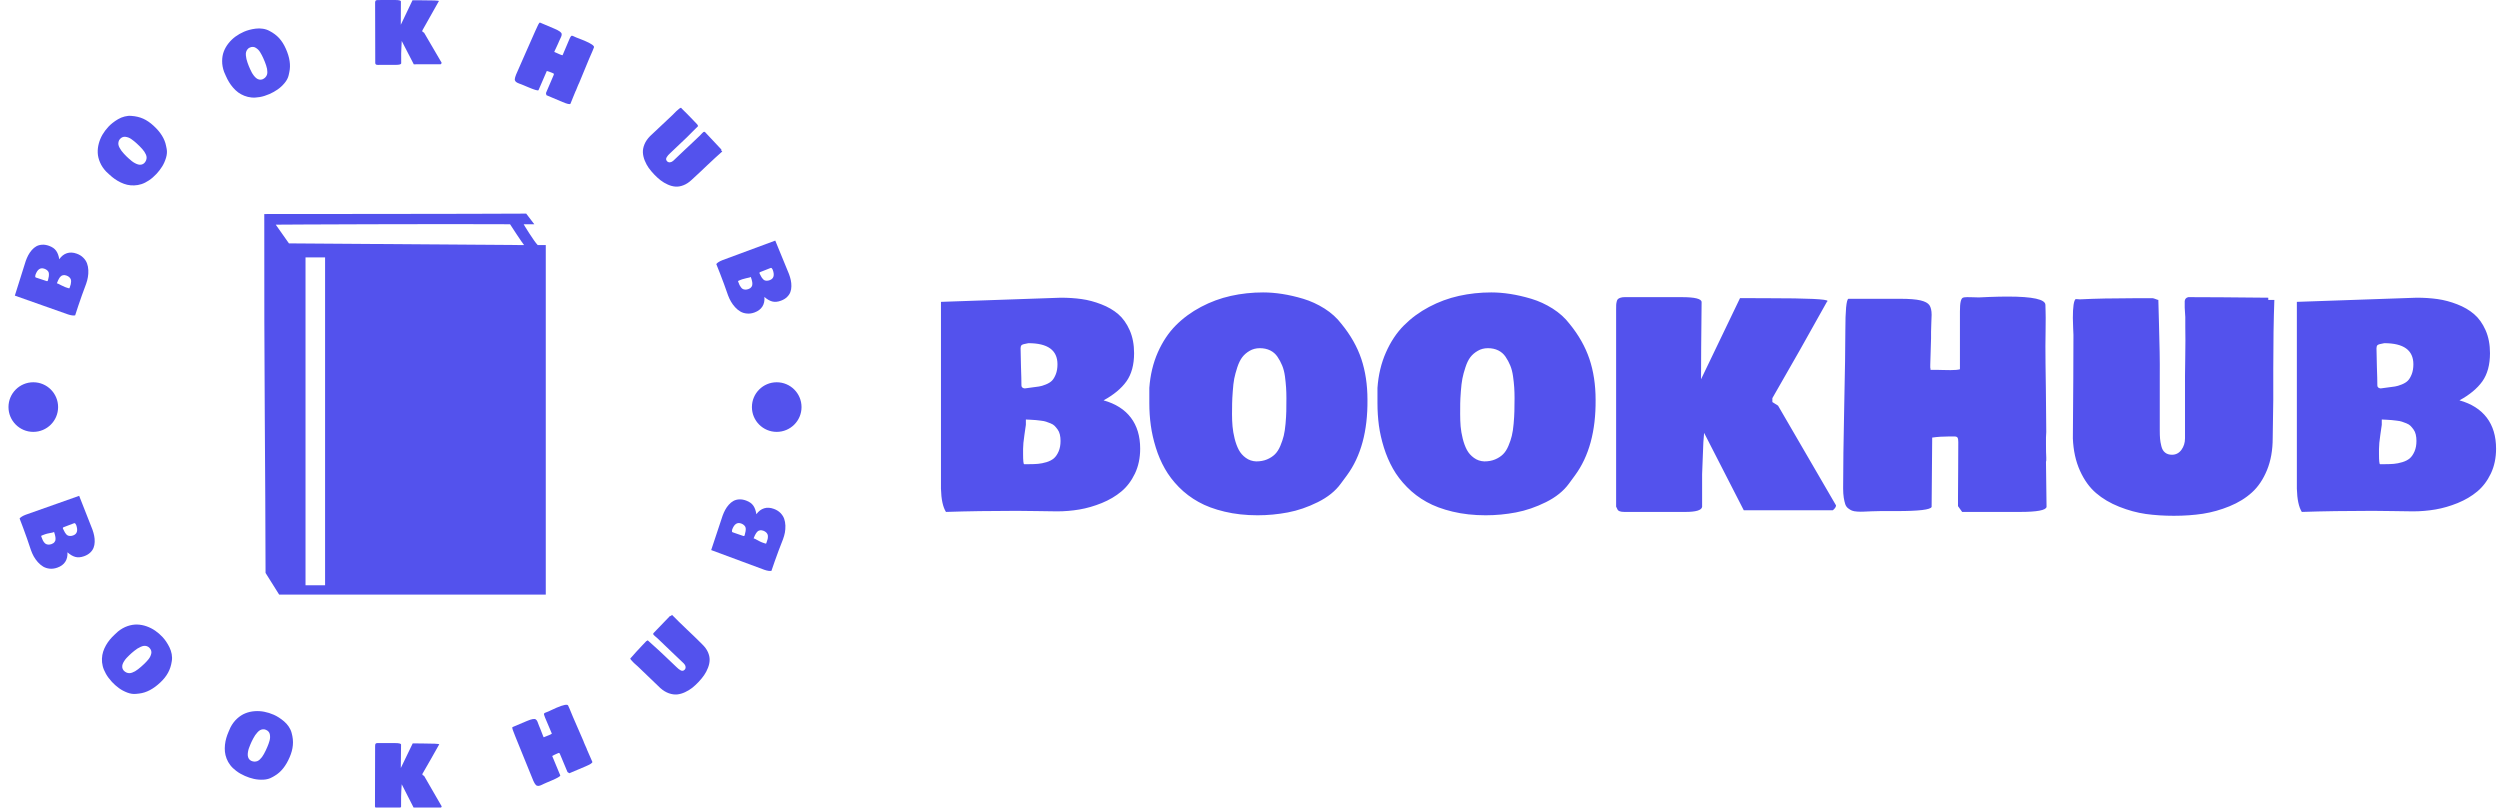 <svg xmlns="http://www.w3.org/2000/svg" version="1.1" xmlns:xlink="http://www.w3.org/1999/xlink" xmlns:svgjs="http://svgjs.dev/svgjs" width="1000" height="323" viewBox="0 0 1000 323"><g transform="matrix(1,0,0,1,-0.606,0.144)"><svg viewBox="0 0 396 128" data-background-color="#ffffff" preserveAspectRatio="xMidYMid meet" height="323" width="1000" xmlns="http://www.w3.org/2000/svg" xmlns:xlink="http://www.w3.org/1999/xlink"><g id="tight-bounds" transform="matrix(1,0,0,1,0.24,-0.057)"><svg viewBox="0 0 395.52 128.114" height="128.114" width="395.52"><g><svg viewBox="0 0 634.61 205.558" height="128.114" width="395.52"><g transform="matrix(1,0,0,1,239.09,74.371)"><svg viewBox="0 0 395.52 56.815" height="56.815" width="395.52"><g id="textblocktransform"><svg viewBox="0 0 395.52 56.815" height="56.815" width="395.52" id="textblock"><g><svg viewBox="0 0 395.52 56.815" height="56.815" width="395.52"><g transform="matrix(1,0,0,1,0,0)"><svg width="395.52" viewBox="2.25 -37.84 273.61 39.3" height="56.815" data-palette-color="#5352ed"><path d="M2.25-3.32L2.25-3.32 2.25-36.18 23.34-36.91Q25.29-36.91 27-36.67 28.71-36.43 30.46-35.75 32.2-35.08 33.44-34.02 34.67-32.96 35.45-31.2 36.23-29.44 36.23-27.15L36.23-27.15Q36.23-24.1 34.89-22.2 33.54-20.31 30.86-18.85L30.86-18.85Q34.01-17.97 35.66-15.81 37.3-13.65 37.3-10.35L37.3-10.35Q37.3-7.91 36.38-5.97 35.45-4.03 33.98-2.81 32.52-1.59 30.54-0.78 28.56 0.02 26.62 0.35 24.68 0.68 22.66 0.68L22.66 0.68Q21.48 0.68 19.13 0.63 16.77 0.59 15.58 0.59L15.58 0.59Q8.79 0.59 3.13 0.78L3.13 0.78Q2.32-0.51 2.25-3.32ZM16.26-28.03L16.26-28.03Q16.26-26.93 16.33-24.76 16.41-22.58 16.41-21.48L16.41-21.48Q16.41-21.02 16.99-20.95L16.99-20.95Q17.33-21 18.18-21.11 19.02-21.22 19.51-21.29 20-21.36 20.69-21.64 21.39-21.92 21.78-22.31 22.17-22.71 22.46-23.45 22.75-24.19 22.75-25.2L22.75-25.2Q22.75-28.91 17.63-28.91L17.63-28.91Q16.6-28.74 16.43-28.56L16.43-28.56Q16.26-28.37 16.26-28.03ZM16.7-10.3L16.7-9.42Q16.7-7.62 16.89-7.62L16.89-7.62 17.68-7.62Q18.63-7.62 19.32-7.68 20.02-7.74 20.83-7.98 21.63-8.23 22.12-8.65 22.61-9.08 22.95-9.86 23.29-10.64 23.29-11.72L23.29-11.72Q23.29-12.33 23.17-12.84 23.05-13.35 22.78-13.72 22.51-14.09 22.25-14.36 22-14.62 21.52-14.81 21.04-14.99 20.74-15.1 20.43-15.21 19.82-15.28 19.21-15.36 18.95-15.38 18.68-15.41 18.02-15.44 17.36-15.48 17.19-15.48L17.19-15.48 17.19-14.55Q17.16-14.28 16.93-12.74 16.7-11.21 16.7-10.3L16.7-10.3ZM38.91-18.36L38.91-18.36 38.91-21.04Q39.16-24.46 40.4-27.28 41.65-30.1 43.56-32.03 45.48-33.96 48-35.29 50.51-36.62 53.26-37.23 56-37.84 58.93-37.84L58.93-37.84Q60.54-37.84 62.29-37.57 64.04-37.3 65.99-36.72 67.94-36.13 69.74-35 71.53-33.86 72.7-32.32L72.7-32.32Q75.12-29.37 76.21-26.14 77.29-22.9 77.29-18.95L77.29-18.95Q77.37-10.69 73.68-5.66L73.68-5.66 72.6-4.2Q71.19-2.25 68.55-0.94 65.92 0.37 63.28 0.87 60.64 1.37 57.96 1.37L57.96 1.37Q54.81 1.37 52.15 0.73 49.48 0.1 47.56-0.98 45.63-2.05 44.11-3.59 42.6-5.13 41.64-6.84 40.67-8.54 40.05-10.55 39.43-12.55 39.17-14.45 38.91-16.36 38.91-18.36ZM58.35-28.03L58.35-28.03Q57.35-28.03 56.55-27.56 55.76-27.1 55.26-26.44 54.76-25.78 54.39-24.67 54.03-23.56 53.85-22.67 53.68-21.78 53.59-20.42 53.49-19.07 53.48-18.32 53.46-17.58 53.46-16.41L53.46-16.41Q53.46-15.28 53.55-14.27 53.64-13.26 53.92-12.12 54.2-10.99 54.65-10.14 55.1-9.3 55.89-8.73 56.69-8.15 57.71-8.11L57.71-8.11Q58.79-8.11 59.62-8.46 60.45-8.81 61.01-9.36 61.57-9.91 61.96-10.84 62.35-11.77 62.56-12.62 62.77-13.48 62.88-14.75 62.99-16.02 63.01-16.93 63.03-17.85 63.03-19.24L63.03-19.24Q63.03-20.26 62.97-21.14 62.91-22.02 62.77-23.1 62.62-24.17 62.28-24.99 61.94-25.81 61.45-26.53 60.96-27.25 60.17-27.64 59.37-28.03 58.35-28.03ZM79.05-18.36L79.05-18.36 79.05-21.04Q79.29-24.46 80.54-27.28 81.78-30.1 83.7-32.03 85.62-33.96 88.13-35.29 90.64-36.62 93.39-37.23 96.14-37.84 99.07-37.84L99.07-37.84Q100.68-37.84 102.42-37.57 104.17-37.3 106.12-36.72 108.08-36.13 109.87-35 111.66-33.86 112.84-32.32L112.84-32.32Q115.25-29.37 116.34-26.14 117.43-22.9 117.43-18.95L117.43-18.95Q117.5-10.69 113.81-5.66L113.81-5.66 112.74-4.2Q111.32-2.25 108.69-0.94 106.05 0.37 103.41 0.87 100.78 1.37 98.09 1.37L98.09 1.37Q94.94 1.37 92.28 0.73 89.62 0.1 87.69-0.98 85.76-2.05 84.25-3.59 82.73-5.13 81.77-6.84 80.81-8.54 80.18-10.55 79.56-12.55 79.3-14.45 79.05-16.36 79.05-18.36ZM98.48-28.03L98.48-28.03Q97.48-28.03 96.69-27.56 95.89-27.1 95.39-26.44 94.89-25.78 94.53-24.67 94.16-23.56 93.99-22.67 93.82-21.78 93.72-20.42 93.62-19.07 93.61-18.32 93.6-17.58 93.6-16.41L93.6-16.41Q93.6-15.28 93.68-14.27 93.77-13.26 94.05-12.12 94.33-10.99 94.78-10.14 95.23-9.3 96.03-8.73 96.82-8.15 97.85-8.11L97.85-8.11Q98.92-8.11 99.75-8.46 100.58-8.81 101.14-9.36 101.7-9.91 102.09-10.84 102.49-11.77 102.69-12.62 102.9-13.48 103.01-14.75 103.12-16.02 103.14-16.93 103.17-17.85 103.17-19.24L103.17-19.24Q103.17-20.26 103.11-21.14 103.05-22.02 102.9-23.1 102.75-24.17 102.41-24.99 102.07-25.81 101.58-26.53 101.09-27.25 100.3-27.64 99.51-28.03 98.48-28.03ZM133.24 0.78L122.5 0.78Q121.97 0.78 121.68 0.67 121.4 0.56 121.32 0.42 121.23 0.27 121.04-0.15L121.04-0.15 121.04-34.86Q121.04-35.4 121.05-35.64 121.06-35.89 121.14-36.22 121.21-36.55 121.37-36.68 121.53-36.82 121.82-36.91 122.11-37.01 122.55-37.01L122.55-37.01 132.56-37.01Q136.08-37.01 136.08-36.13L136.08-36.13 136.08-36.08Q135.98-27 135.98-22.56L135.98-22.56 142.84-36.84 147.89-36.82Q158.24-36.82 158.24-36.33L158.24-36.33Q158.24-36.23 158.15-36.23L158.15-36.23Q153.41-27.69 148.53-19.24L148.53-19.24 148.53-18.55 149.53-17.92 159.73-0.37Q159.73 0.02 159.17 0.49L159.17 0.49 143.5 0.49 136.52-13.13Q136.37-11.79 136.3-9.23 136.22-6.67 136.17-5.86L136.17-5.86 136.17-0.1Q136 0.78 133.24 0.78L133.24 0.78ZM170.45 0.63L167.57 0.63Q166.88 0.63 165.98 0.67 165.08 0.71 164.59 0.73 164.1 0.76 163.48 0.72 162.86 0.68 162.54 0.55 162.22 0.42 161.87 0.15 161.51-0.12 161.35-0.59 161.2-1.05 161.09-1.73 160.98-2.42 160.98-3.37L160.98-3.37Q160.98-8.64 161.17-17.76 161.37-26.88 161.37-31.15L161.37-31.15Q161.37-36.43 161.9-36.72L161.9-36.72 170.99-36.72Q173.4-36.72 174.59-36.44 175.77-36.16 176.16-35.6 176.55-35.03 176.55-33.89L176.55-33.89Q176.55-33.54 176.5-32.56 176.45-31.57 176.45-30.91L176.45-30.91 176.45-29.79Q176.45-29 176.38-27.44 176.31-25.88 176.31-25.1L176.31-25.1 176.31-24.61Q176.36-24.46 176.36-24.22L176.36-24.22 177.33-24.22Q177.75-24.22 178.6-24.19 179.46-24.17 179.87-24.17L179.87-24.17Q181-24.17 181.53-24.32L181.53-24.32 181.53-34.47Q181.53-35.69 181.66-36.22 181.78-36.74 182-36.88 182.22-37.01 182.8-37.01L182.8-37.01Q183.12-37.01 183.83-36.99 184.54-36.96 184.85-36.96L184.85-36.96 186.66-37.04Q188.49-37.11 189.93-37.11L189.93-37.11Q196.57-37.11 196.57-35.64L196.57-35.64Q196.57-35.25 196.6-34.52 196.62-33.79 196.62-33.4L196.62-33.4Q196.62-32.54 196.6-30.91 196.57-29.27 196.57-28.42L196.57-28.42Q196.57-25.88 196.65-20.85 196.72-15.82 196.72-13.28L196.72-13.28Q196.72-13.06 196.69-12.73 196.67-12.4 196.67-12.3L196.67-12.3 196.67-11.13Q196.67-9.57 196.72-8.79L196.72-8.79 196.72-8.25Q196.67-8.15 196.67-7.96L196.67-7.96Q196.67-6.67 196.72-4.03 196.77-1.39 196.77-0.1L196.77-0.1Q196.6 0.78 192.08 0.78L192.08 0.78 181.92 0.78 181.19-0.24 181.19-1.86Q181.19-3.49 181.22-6.69 181.24-9.89 181.24-11.52L181.24-11.52Q181.24-12.08 181.11-12.29 180.97-12.5 180.56-12.5L180.56-12.5 179.68-12.5Q178.02-12.5 176.65-12.3L176.65-12.3Q176.65-10.28 176.6-6.21 176.55-2.15 176.55-0.1L176.55-0.1Q176.26 0.63 170.45 0.63L170.45 0.63ZM201.4-12.16L201.4-12.16Q201.5-24.17 201.5-30.08L201.5-30.08 201.5-30.37Q201.5-30.54 201.45-31.58 201.4-32.62 201.4-33.35L201.4-33.35Q201.4-36.28 201.89-36.67L201.89-36.67Q202.01-36.67 202.26-36.65 202.5-36.62 202.62-36.62L202.62-36.62Q206.73-36.82 212.15-36.82L212.15-36.82 215.47-36.82Q215.66-36.79 215.99-36.66 216.32-36.52 216.44-36.52L216.44-36.52Q216.47-35.33 216.55-32.4 216.64-29.47 216.67-27.32 216.71-25.17 216.69-23.1L216.69-23.1 216.69-13.57Q216.69-12.67 216.74-12.11 216.78-11.55 216.97-10.79 217.15-10.03 217.63-9.66 218.1-9.28 218.84-9.28L218.84-9.28Q219.86-9.28 220.5-10.14 221.13-11.01 221.13-12.16L221.13-12.16 221.13-21.09Q221.11-22.73 221.17-26.25 221.23-29.76 221.18-31.74L221.18-31.74 221.18-33.5Q221.18-33.76 221.13-34.31 221.08-34.86 221.08-35.16L221.08-35.16 221.08-36.33Q221.15-36.89 221.72-37.01L221.72-37.01Q226.4-37.01 235.78-36.91L235.78-36.91 235.78-36.52 236.85-36.52Q236.66-31.32 236.66-24.41L236.66-24.41 236.66-18.95Q236.66-17.85 236.61-15.58 236.56-13.31 236.56-12.21L236.56-12.21Q236.56-9.03 235.56-6.59 234.56-4.15 232.92-2.66 231.29-1.17 228.97-0.22 226.65 0.73 224.28 1.1 221.91 1.46 219.18 1.46L219.18 1.46Q216.54 1.46 214.23 1.14 211.93 0.81 209.56-0.13 207.19-1.07 205.48-2.54 203.77-4 202.65-6.47 201.53-8.94 201.4-12.16ZM240.81-3.32L240.81-3.32 240.81-36.18 261.9-36.91Q263.85-36.91 265.56-36.67 267.27-36.43 269.02-35.75 270.76-35.08 271.99-34.02 273.23-32.96 274.01-31.2 274.79-29.44 274.79-27.15L274.79-27.15Q274.79-24.1 273.45-22.2 272.1-20.31 269.42-18.85L269.42-18.85Q272.57-17.97 274.22-15.81 275.86-13.65 275.86-10.35L275.86-10.35Q275.86-7.91 274.94-5.97 274.01-4.03 272.54-2.81 271.08-1.59 269.1-0.78 267.12 0.02 265.18 0.35 263.24 0.68 261.22 0.68L261.22 0.68Q260.04 0.68 257.69 0.63 255.33 0.59 254.14 0.59L254.14 0.59Q247.35 0.59 241.68 0.78L241.68 0.78Q240.88-0.51 240.81-3.32ZM254.82-28.03L254.82-28.03Q254.82-26.93 254.89-24.76 254.97-22.58 254.97-21.48L254.97-21.48Q254.97-21.02 255.55-20.95L255.55-20.95Q255.89-21 256.74-21.11 257.58-21.22 258.07-21.29 258.55-21.36 259.25-21.64 259.95-21.92 260.34-22.31 260.73-22.71 261.02-23.45 261.31-24.19 261.31-25.2L261.31-25.2Q261.31-28.91 256.19-28.91L256.19-28.91Q255.16-28.74 254.99-28.56L254.99-28.56Q254.82-28.37 254.82-28.03ZM255.26-10.3L255.26-9.42Q255.26-7.62 255.45-7.62L255.45-7.62 256.24-7.62Q257.19-7.62 257.88-7.68 258.58-7.74 259.38-7.98 260.19-8.23 260.68-8.65 261.17-9.08 261.51-9.86 261.85-10.64 261.85-11.72L261.85-11.72Q261.85-12.33 261.73-12.84 261.61-13.35 261.34-13.72 261.07-14.09 260.81-14.36 260.56-14.62 260.08-14.81 259.6-14.99 259.3-15.1 258.99-15.21 258.38-15.28 257.77-15.36 257.5-15.38 257.24-15.41 256.58-15.44 255.92-15.48 255.75-15.48L255.75-15.48 255.75-14.55Q255.72-14.28 255.49-12.74 255.26-11.21 255.26-10.3L255.26-10.3Z" opacity="1" transform="matrix(1,0,0,1,0,0)" fill="#5352ed" class="wordmark-text-0" data-fill-palette-color="primary" id="text-0"></path></svg></g></svg></g></svg></g></svg></g><g><svg viewBox="0 0 205.558 205.558" height="205.558" width="205.558"><g><svg viewBox="0 0 205.558 205.558" height="205.558" width="205.558"><g transform="matrix(1,0,0,1,66.977,54.329)"><svg viewBox="0 0 71.605 96.901" height="96.901" width="71.605"><g><svg version="1.1" xmlns="http://www.w3.org/2000/svg" xmlns:xlink="http://www.w3.org/1999/xlink" x="0" y="0" viewBox="0 0.001 73.894 99.999" enable-background="new 0 0 73.894 100" xml:space="preserve" width="71.605" height="96.901" class="icon-s-0" data-fill-palette-color="accent" id="s-0"><path fill="#5352ed" d="M68.759 0.001C57.947 0.087 0.009 0.112 0.009 0.112-0.062 40.059 0.32 69.361 0.345 94.308L3.916 100h69.978V8.259h-2.12c-1.046-1.082-3.714-5.468-3.684-5.468 0.254-0.001 0.304 0.035 2.79 0C70.88 2.791 69.134 0.483 68.759 0.001L68.759 0.001zM28.022 2.792c13.441-0.036 28.818-0.054 36.496 0 0 0.053 3.412 5.219 3.683 5.469L6.482 7.813l-3.46-4.911C3.022 2.903 14.582 2.821 28.022 2.792L28.022 2.792zM10.835 11.497h5.134v86.049h-5.134V11.497z" data-fill-palette-color="accent"></path></svg></g></svg></g><g><path d="M17.073 79.966v0l-13.528-4.781 2.767-8.789c0.189-0.534 0.401-1.025 0.637-1.471 0.236-0.447 0.529-0.877 0.88-1.291 0.351-0.413 0.734-0.737 1.15-0.972 0.409-0.237 0.893-0.377 1.452-0.42 0.553-0.045 1.147 0.045 1.782 0.27v0c0.836 0.295 1.449 0.721 1.84 1.275 0.387 0.547 0.65 1.262 0.79 2.146v0c0.545-0.783 1.196-1.295 1.953-1.537 0.751-0.244 1.578-0.206 2.483 0.115v0c0.672 0.238 1.227 0.579 1.664 1.023 0.445 0.44 0.763 0.92 0.955 1.44 0.197 0.522 0.309 1.095 0.336 1.72 0.029 0.618-0.007 1.21-0.108 1.775-0.092 0.561-0.237 1.121-0.435 1.681v0c-0.113 0.321-0.291 0.802-0.532 1.445-0.241 0.643-0.42 1.128-0.535 1.454v0c-0.657 1.86-1.236 3.578-1.737 5.155v0c-0.43 0.096-1.034 0.016-1.814-0.238zM8.94 70.602v0c0.302 0.107 0.754 0.256 1.358 0.448 0.604 0.192 1.056 0.342 1.358 0.448v0c0.126 0.044 0.227-0.012 0.304-0.168v0c0.021-0.099 0.06-0.269 0.116-0.511 0.049-0.237 0.088-0.428 0.118-0.573 0.022-0.141 0.028-0.319 0.019-0.534-0.007-0.221-0.044-0.405-0.113-0.549-0.069-0.145-0.193-0.294-0.372-0.45-0.174-0.146-0.4-0.269-0.676-0.366v0c-1.018-0.36-1.775 0.161-2.27 1.563v0c-0.056 0.298-0.068 0.482-0.035 0.549v0c0.035 0.062 0.099 0.109 0.193 0.143zM16.3 73.001l0.367 0.13c0.49 0.173 0.745 0.232 0.766 0.175v0l0.113-0.32c0.091-0.258 0.165-0.486 0.221-0.686 0.048-0.195 0.076-0.415 0.085-0.659 0.015-0.242-0.013-0.453-0.084-0.634-0.073-0.174-0.199-0.346-0.38-0.516-0.18-0.17-0.418-0.307-0.713-0.411v0c-0.163-0.058-0.323-0.096-0.479-0.116-0.152-0.011-0.29 0-0.415 0.033-0.127 0.04-0.241 0.081-0.34 0.124-0.096 0.051-0.191 0.13-0.286 0.238-0.097 0.114-0.176 0.207-0.236 0.278-0.063 0.077-0.132 0.194-0.208 0.35-0.079 0.163-0.138 0.28-0.177 0.351-0.033 0.073-0.084 0.197-0.153 0.37-0.077 0.178-0.124 0.292-0.142 0.342v0l0.387 0.137c0.067 0.031 0.303 0.153 0.708 0.367 0.399 0.212 0.721 0.361 0.966 0.447z" fill="#5352ed" data-fill-palette-color="accent"></path><path d="M27.62 44.428v0l-0.857-0.796c-0.682-0.725-1.199-1.5-1.55-2.327-0.356-0.822-0.551-1.63-0.585-2.426-0.034-0.786 0.057-1.58 0.272-2.38 0.216-0.8 0.53-1.555 0.942-2.264 0.417-0.704 0.916-1.369 1.497-1.993v0c0.317-0.342 0.678-0.671 1.081-0.988 0.398-0.321 0.856-0.633 1.374-0.936 0.508-0.302 1.06-0.53 1.658-0.684 0.603-0.159 1.183-0.211 1.742-0.156v0c1.106 0.072 2.113 0.311 3.019 0.716 0.902 0.41 1.775 1.007 2.62 1.792v0c1.772 1.618 2.83 3.319 3.174 5.103v0l0.156 0.773c0.134 0.688 0.079 1.443-0.163 2.263-0.243 0.82-0.574 1.564-0.993 2.23-0.414 0.661-0.887 1.278-1.417 1.849v0c-0.621 0.669-1.266 1.226-1.934 1.671-0.663 0.44-1.3 0.758-1.91 0.955-0.611 0.197-1.229 0.305-1.856 0.323-0.627 0.018-1.218-0.035-1.774-0.161-0.557-0.135-1.109-0.334-1.656-0.596-0.552-0.267-1.056-0.562-1.512-0.885-0.455-0.323-0.898-0.684-1.327-1.083zM30.298 35.344v0c-0.2 0.215-0.325 0.453-0.377 0.714-0.061 0.262-0.071 0.512-0.029 0.751 0.037 0.234 0.139 0.502 0.306 0.803 0.162 0.296 0.322 0.549 0.481 0.76 0.154 0.216 0.366 0.468 0.636 0.755 0.275 0.292 0.488 0.513 0.64 0.662 0.161 0.15 0.366 0.34 0.616 0.572v0c0.239 0.222 0.476 0.423 0.708 0.603 0.229 0.185 0.494 0.359 0.798 0.522 0.294 0.164 0.576 0.281 0.848 0.351 0.267 0.075 0.541 0.084 0.821 0.026 0.281-0.058 0.526-0.189 0.736-0.395v0c0.213-0.23 0.365-0.466 0.454-0.71 0.09-0.253 0.13-0.493 0.122-0.719-0.004-0.231-0.065-0.479-0.183-0.743-0.123-0.269-0.255-0.509-0.394-0.721-0.14-0.212-0.335-0.457-0.587-0.736-0.246-0.274-0.464-0.504-0.655-0.69-0.191-0.186-0.435-0.418-0.733-0.694v0c-0.22-0.204-0.429-0.385-0.628-0.543-0.199-0.158-0.427-0.328-0.684-0.513-0.257-0.184-0.507-0.321-0.751-0.41-0.244-0.09-0.491-0.152-0.743-0.185-0.252-0.043-0.498-0.017-0.74 0.077-0.237 0.089-0.458 0.243-0.662 0.463z" fill="#5352ed" data-fill-palette-color="accent"></path><path d="M57.235 19.356v0l-0.47-1.071c-0.337-0.936-0.503-1.854-0.496-2.752 0.001-0.895 0.144-1.715 0.43-2.458 0.282-0.735 0.681-1.426 1.198-2.075 0.516-0.648 1.105-1.215 1.765-1.701 0.663-0.48 1.385-0.891 2.167-1.233v0c0.427-0.187 0.889-0.346 1.385-0.476 0.493-0.136 1.037-0.24 1.632-0.311 0.586-0.075 1.184-0.064 1.794 0.033 0.616 0.094 1.169 0.277 1.66 0.55v0c0.986 0.507 1.814 1.126 2.484 1.859 0.664 0.735 1.227 1.631 1.69 2.687v0c0.981 2.19 1.274 4.172 0.88 5.946v0l-0.165 0.77c-0.151 0.685-0.502 1.355-1.051 2.011-0.55 0.656-1.149 1.206-1.799 1.65-0.643 0.442-1.322 0.819-2.036 1.132v0c-0.836 0.366-1.649 0.621-2.439 0.763-0.783 0.139-1.494 0.178-2.132 0.115-0.639-0.062-1.249-0.21-1.831-0.442-0.582-0.233-1.103-0.517-1.564-0.854-0.457-0.346-0.884-0.748-1.282-1.207-0.4-0.465-0.745-0.936-1.034-1.414-0.289-0.477-0.551-0.985-0.786-1.522zM63.308 12.09v0c-0.269 0.118-0.479 0.286-0.63 0.505-0.16 0.216-0.269 0.442-0.326 0.678-0.059 0.23-0.072 0.516-0.039 0.857 0.031 0.336 0.077 0.632 0.139 0.889 0.055 0.26 0.15 0.575 0.283 0.946 0.136 0.377 0.244 0.665 0.323 0.862 0.088 0.201 0.201 0.458 0.337 0.77v0c0.131 0.299 0.268 0.578 0.41 0.835 0.136 0.261 0.311 0.526 0.523 0.797 0.204 0.267 0.417 0.487 0.638 0.659 0.215 0.175 0.463 0.292 0.744 0.352 0.281 0.059 0.558 0.036 0.831-0.07v0c0.287-0.126 0.52-0.282 0.7-0.47 0.183-0.197 0.316-0.4 0.399-0.611 0.088-0.213 0.131-0.465 0.127-0.755-0.006-0.296-0.031-0.569-0.074-0.819-0.044-0.25-0.126-0.553-0.245-0.908-0.117-0.349-0.225-0.647-0.326-0.894-0.101-0.247-0.233-0.557-0.396-0.929v0c-0.12-0.275-0.24-0.524-0.361-0.748-0.12-0.224-0.261-0.471-0.423-0.742-0.162-0.271-0.337-0.496-0.525-0.676-0.188-0.18-0.39-0.335-0.608-0.465-0.214-0.139-0.45-0.214-0.709-0.224-0.253-0.013-0.517 0.041-0.792 0.161z" fill="#5352ed" data-fill-palette-color="accent"></path><path d="M100.542 16.496l-4.689 0.011c-0.16 0-0.28-0.016-0.36-0.049-0.08-0.026-0.133-0.063-0.16-0.109-0.027-0.04-0.067-0.12-0.121-0.24v0l-0.035-15.157c0-0.16-0.001-0.273-0.001-0.34 0.006-0.073 0.02-0.157 0.04-0.25 0.02-0.1 0.053-0.17 0.099-0.211 0.047-0.033 0.113-0.067 0.2-0.1 0.08-0.027 0.187-0.04 0.32-0.041v0l4.369-0.01c1.02-0.002 1.53 0.123 1.53 0.376v0l0.001 0.03c-0.021 2.64-0.029 4.606-0.027 5.899v0l2.975-6.235 2.21 0.004c3.013-0.007 4.519 0.059 4.52 0.2v0c0 0.027-0.013 0.04-0.04 0.04v0c-1.374 2.489-2.768 4.966-4.182 7.428v0l0 0.3 0.441 0.279 4.467 7.648c0 0.113-0.079 0.237-0.239 0.371v0l-6.849 0.016-3.063-5.932c-0.039 0.387-0.068 0.953-0.086 1.7-0.018 0.747-0.037 1.237-0.057 1.47v0l0.006 2.519c-0.046 0.253-0.469 0.381-1.269 0.383z" fill="#5352ed" data-fill-palette-color="accent"></path><path d="M134.154 22.2l-1.16-0.492c-0.184-0.078-0.4-0.166-0.648-0.263-0.245-0.089-0.433-0.158-0.564-0.207-0.138-0.051-0.287-0.118-0.447-0.2-0.163-0.076-0.28-0.151-0.35-0.225-0.07-0.073-0.136-0.166-0.197-0.279-0.07-0.109-0.099-0.237-0.087-0.384 0.015-0.138 0.046-0.306 0.094-0.503 0.047-0.197 0.124-0.421 0.231-0.673v0c0.598-1.411 1.44-3.328 2.525-5.75 1.093-2.425 1.882-4.208 2.366-5.35v0c0.598-1.411 0.985-2.127 1.16-2.147v0l3.654 1.549c0.644 0.273 1.11 0.514 1.398 0.724 0.288 0.209 0.451 0.412 0.491 0.609 0.042 0.192-0.002 0.441-0.132 0.748v0c-0.039 0.092-0.122 0.27-0.249 0.535-0.124 0.259-0.224 0.477-0.299 0.655v0l-0.191 0.451c-0.088 0.209-0.23 0.518-0.426 0.928-0.201 0.407-0.346 0.715-0.435 0.923v0l-0.086 0.202c-0.003 0.042-0.019 0.097-0.048 0.165v0l0.396 0.167c0.11 0.047 0.281 0.123 0.512 0.228 0.224 0.102 0.392 0.177 0.502 0.224v0c0.301 0.127 0.531 0.2 0.69 0.217v0l1.729-4.078c0.138-0.325 0.255-0.551 0.352-0.676 0.091-0.128 0.174-0.198 0.251-0.209 0.071-0.013 0.186 0.014 0.346 0.082v0c0.086 0.036 0.223 0.098 0.41 0.184 0.188 0.087 0.321 0.147 0.401 0.181v0l0.739 0.281c0.499 0.19 0.941 0.367 1.328 0.53v0c1.78 0.754 2.586 1.328 2.42 1.721v0c-0.044 0.104-0.105 0.256-0.182 0.455-0.077 0.199-0.138 0.351-0.182 0.455v0c-0.096 0.227-0.241 0.56-0.435 1-0.191 0.433-0.334 0.763-0.431 0.99v0c-0.289 0.681-0.71 1.701-1.264 3.058-0.551 1.352-0.971 2.368-1.26 3.05v0c-0.026 0.061-0.06 0.134-0.103 0.217-0.045 0.089-0.073 0.146-0.083 0.171v0l-0.199 0.469c-0.177 0.417-0.303 0.733-0.38 0.947v0l-0.093 0.221c-0.023 0.019-0.046 0.057-0.07 0.112v0c-0.146 0.344-0.362 0.871-0.649 1.582-0.281 0.714-0.495 1.245-0.643 1.595v0c-0.148 0.212-0.826 0.062-2.035-0.451v0l-4.078-1.728-0.119-0.539 0.273-0.645c0.185-0.436 0.462-1.082 0.833-1.938 0.37-0.857 0.648-1.503 0.832-1.939v0c0.065-0.153 0.091-0.266 0.078-0.336-0.013-0.071-0.075-0.13-0.186-0.176v0l-0.359-0.153c-0.442-0.187-0.859-0.331-1.25-0.432v0c-0.229 0.54-0.581 1.354-1.057 2.441-0.473 1.081-0.826 1.898-1.06 2.45v0c-0.163 0.163-1.021-0.085-2.574-0.744z" fill="#5352ed" data-fill-palette-color="accent"></path><path d="M165.098 34.629v0c2.55-2.387 4.449-4.172 5.695-5.357v0l0.095-0.09c0.034-0.032 0.157-0.159 0.37-0.379 0.208-0.216 0.39-0.398 0.544-0.545v0c0.618-0.588 1.017-0.87 1.196-0.846v0c0.028 0.029 0.062 0.07 0.103 0.122 0.046 0.058 0.08 0.099 0.103 0.123v0c0.861 0.828 1.835 1.815 2.923 2.96v0l0.998 1.051c0.036 0.048 0.072 0.12 0.108 0.215 0.04 0.091 0.074 0.15 0.102 0.179v0c-0.251 0.248-0.68 0.673-1.285 1.276-0.595 0.602-1.115 1.124-1.56 1.566-0.45 0.436-0.897 0.861-1.341 1.274v0l-3.008 2.858c-0.193 0.184-0.343 0.335-0.45 0.455-0.107 0.129-0.222 0.289-0.344 0.479-0.123 0.19-0.177 0.37-0.162 0.541 0.014 0.18 0.095 0.347 0.241 0.501v0c0.207 0.217 0.466 0.307 0.779 0.267 0.308-0.044 0.582-0.181 0.823-0.41v0l2.827-2.686c0.338-0.331 0.887-0.843 1.644-1.535 0.753-0.688 1.333-1.239 1.74-1.653v0l0.551-0.524c0.058-0.055 0.14-0.143 0.247-0.262 0.107-0.12 0.192-0.21 0.254-0.269v0l0.37-0.352c0.135-0.1 0.271-0.102 0.41-0.003v0c0.941 0.991 2.341 2.483 4.2 4.477v0l-0.123 0.117 0.323 0.341c-1.138 0.999-2.437 2.192-3.896 3.578v0l-1.732 1.646c-0.232 0.22-0.592 0.553-1.079 0.998-0.488 0.445-0.847 0.778-1.079 0.998v0c-0.672 0.638-1.365 1.094-2.079 1.369-0.714 0.284-1.394 0.401-2.038 0.351-0.64-0.045-1.291-0.217-1.953-0.517-0.671-0.3-1.282-0.662-1.833-1.086-0.555-0.429-1.105-0.931-1.651-1.506v0c-0.528-0.556-0.99-1.11-1.387-1.662-0.391-0.557-0.724-1.178-0.999-1.864-0.275-0.686-0.43-1.357-0.465-2.013-0.035-0.656 0.093-1.348 0.386-2.077 0.297-0.733 0.774-1.435 1.432-2.106z" fill="#5352ed" data-fill-palette-color="accent"></path><path d="M183.494 66.176v0l13.453-4.984 3.499 8.524c0.197 0.531 0.348 1.044 0.453 1.538 0.105 0.494 0.155 1.012 0.149 1.555-0.005 0.542-0.092 1.036-0.261 1.482-0.162 0.444-0.445 0.861-0.847 1.253-0.396 0.389-0.91 0.7-1.541 0.933v0c-0.831 0.308-1.575 0.374-2.23 0.197-0.647-0.173-1.307-0.554-1.981-1.143v0c0.082 0.951-0.09 1.761-0.517 2.431-0.421 0.668-1.081 1.168-1.981 1.502v0c-0.669 0.248-1.313 0.341-1.934 0.279-0.624-0.053-1.176-0.218-1.655-0.496-0.486-0.275-0.939-0.644-1.358-1.106-0.418-0.456-0.769-0.934-1.054-1.434-0.288-0.49-0.535-1.014-0.741-1.569v0c-0.118-0.319-0.29-0.802-0.516-1.451-0.226-0.648-0.399-1.135-0.52-1.46v0c-0.685-1.85-1.34-3.541-1.965-5.073v0c0.269-0.348 0.784-0.674 1.547-0.978zM195.735 68.166v0c-0.3 0.111-0.743 0.286-1.33 0.525-0.587 0.239-1.03 0.414-1.33 0.525v0c-0.125 0.046-0.167 0.154-0.125 0.324v0c0.047 0.089 0.126 0.245 0.236 0.466 0.115 0.213 0.207 0.385 0.277 0.516 0.074 0.122 0.183 0.263 0.327 0.423 0.147 0.166 0.293 0.282 0.439 0.349 0.146 0.067 0.337 0.103 0.573 0.108 0.228 0.001 0.479-0.05 0.754-0.152v0c1.013-0.375 1.261-1.26 0.744-2.653v0c-0.148-0.265-0.256-0.413-0.325-0.445v0c-0.066-0.025-0.146-0.02-0.24 0.014zM188.545 71.033l-0.366 0.135c-0.488 0.181-0.721 0.299-0.7 0.356v0l0.118 0.318c0.095 0.256 0.185 0.479 0.269 0.668 0.088 0.181 0.207 0.367 0.357 0.561 0.144 0.196 0.3 0.34 0.47 0.434 0.167 0.087 0.375 0.138 0.622 0.153 0.247 0.015 0.518-0.032 0.811-0.14v0c0.163-0.06 0.31-0.133 0.442-0.217 0.124-0.088 0.223-0.186 0.298-0.292 0.072-0.112 0.133-0.216 0.182-0.313 0.041-0.1 0.063-0.222 0.067-0.366 0.001-0.15 0.003-0.271 0.004-0.364-0.001-0.099-0.022-0.233-0.064-0.402-0.044-0.176-0.073-0.303-0.088-0.383-0.022-0.077-0.062-0.205-0.121-0.382-0.055-0.186-0.091-0.304-0.109-0.354v0l-0.385 0.142c-0.071 0.019-0.331 0.076-0.779 0.171-0.442 0.093-0.785 0.184-1.028 0.275z" fill="#5352ed" data-fill-palette-color="accent"></path><path d="M6.325 130.91v0l13.582-4.805 3.386 8.612c0.189 0.534 0.332 1.049 0.43 1.545 0.104 0.494 0.147 1.016 0.13 1.566-0.013 0.542-0.108 1.035-0.283 1.478-0.167 0.448-0.454 0.864-0.863 1.249-0.415 0.387-0.936 0.692-1.564 0.915v0c-0.842 0.298-1.589 0.354-2.242 0.167-0.653-0.186-1.31-0.576-1.973-1.169v0c0.062 0.954-0.126 1.763-0.562 2.427-0.431 0.661-1.101 1.153-2.013 1.475v0c-0.672 0.238-1.32 0.326-1.943 0.263-0.625-0.069-1.179-0.244-1.66-0.526-0.478-0.291-0.925-0.666-1.343-1.126-0.413-0.469-0.762-0.954-1.045-1.455-0.277-0.503-0.514-1.034-0.712-1.593v0c-0.116-0.327-0.282-0.816-0.498-1.468-0.216-0.652-0.384-1.144-0.501-1.477v0c-0.662-1.873-1.295-3.579-1.896-5.12v0c0.274-0.344 0.797-0.664 1.57-0.958zM18.58 133.086v0c-0.302 0.107-0.748 0.275-1.338 0.505-0.588 0.236-1.036 0.409-1.344 0.518v0c-0.126 0.044-0.17 0.149-0.133 0.312v0c0.046 0.09 0.126 0.245 0.239 0.467 0.114 0.221 0.204 0.398 0.272 0.53 0.066 0.125 0.17 0.272 0.315 0.44 0.148 0.16 0.295 0.274 0.44 0.343 0.145 0.069 0.335 0.108 0.571 0.116 0.23 0.011 0.483-0.033 0.76-0.131v0c1.024-0.362 1.286-1.25 0.786-2.665v0c-0.15-0.265-0.255-0.412-0.315-0.44v0c-0.074-0.03-0.159-0.029-0.253 0.005zM11.32 135.856l-0.368 0.13c-0.496 0.176-0.735 0.292-0.715 0.348v0l0.114 0.321c0.093 0.264 0.184 0.49 0.272 0.678 0.079 0.184 0.192 0.374 0.339 0.569 0.149 0.202 0.307 0.348 0.473 0.437 0.162 0.098 0.37 0.156 0.623 0.172 0.247 0.019 0.518-0.024 0.813-0.128v0c0.17-0.06 0.317-0.133 0.442-0.22 0.133-0.083 0.237-0.179 0.311-0.291 0.074-0.111 0.136-0.214 0.187-0.31 0.045-0.094 0.069-0.215 0.072-0.365 0.004-0.15 0.007-0.271 0.01-0.363 0-0.099-0.019-0.234-0.058-0.404-0.035-0.179-0.063-0.307-0.083-0.384-0.02-0.078-0.06-0.209-0.118-0.394-0.052-0.187-0.086-0.302-0.101-0.346v0l-0.387 0.137c-0.078 0.02-0.338 0.074-0.781 0.16-0.445 0.08-0.794 0.164-1.045 0.253z" fill="#5352ed" data-fill-palette-color="accent"></path><path d="M28.896 161.431v0l0.864-0.803c0.778-0.632 1.594-1.095 2.449-1.389 0.85-0.289 1.673-0.422 2.47-0.397 0.796 0.025 1.585 0.174 2.367 0.448 0.782 0.274 1.514 0.645 2.195 1.113 0.676 0.463 1.307 1.01 1.892 1.641v0c0.318 0.342 0.622 0.728 0.913 1.158 0.291 0.43 0.568 0.91 0.831 1.438 0.263 0.538 0.452 1.113 0.567 1.726 0.11 0.608 0.119 1.191 0.027 1.749v0c-0.154 1.107-0.471 2.098-0.951 2.971-0.476 0.879-1.136 1.71-1.98 2.496v0c-1.754 1.657-3.536 2.594-5.346 2.81v0l-0.795 0.084c-0.696 0.083-1.447-0.025-2.252-0.324-0.805-0.308-1.524-0.695-2.158-1.161-0.629-0.462-1.211-0.981-1.747-1.557v0c-0.626-0.674-1.136-1.36-1.53-2.059-0.394-0.698-0.667-1.359-0.818-1.982-0.156-0.628-0.22-1.256-0.193-1.882 0.028-0.636 0.13-1.226 0.306-1.772 0.176-0.545 0.415-1.086 0.717-1.622 0.302-0.527 0.634-1.007 0.994-1.442 0.355-0.43 0.748-0.845 1.178-1.244zM37.8 164.786v0c-0.2-0.215-0.428-0.362-0.685-0.442-0.252-0.075-0.499-0.101-0.74-0.077-0.241 0.024-0.518 0.108-0.83 0.252-0.312 0.144-0.581 0.285-0.807 0.423-0.222 0.143-0.489 0.336-0.8 0.58-0.311 0.253-0.547 0.449-0.708 0.589-0.161 0.15-0.366 0.34-0.615 0.572v0c-0.244 0.227-0.465 0.45-0.661 0.669-0.206 0.219-0.399 0.471-0.58 0.757-0.19 0.285-0.33 0.561-0.42 0.826-0.09 0.266-0.119 0.538-0.086 0.817 0.037 0.284 0.152 0.541 0.346 0.77v0c0.213 0.23 0.44 0.401 0.682 0.513 0.241 0.103 0.477 0.161 0.708 0.175 0.226 0.008 0.478-0.034 0.755-0.128 0.277-0.103 0.529-0.219 0.755-0.347 0.222-0.124 0.48-0.301 0.777-0.531 0.291-0.225 0.539-0.428 0.744-0.609 0.2-0.177 0.449-0.403 0.746-0.68v0c0.22-0.204 0.416-0.4 0.588-0.587 0.177-0.192 0.366-0.409 0.569-0.651 0.198-0.247 0.35-0.489 0.458-0.726 0.108-0.237 0.19-0.476 0.246-0.72 0.061-0.248 0.054-0.496-0.023-0.743-0.076-0.248-0.216-0.482-0.419-0.702z" fill="#5352ed" data-fill-palette-color="accent"></path><path d="M57.914 186.089v0l0.473-1.081c0.462-0.889 1.027-1.639 1.694-2.249 0.665-0.604 1.367-1.053 2.107-1.347 0.74-0.294 1.524-0.472 2.351-0.532 0.827-0.06 1.646-0.011 2.456 0.148 0.805 0.156 1.601 0.406 2.389 0.751v0c0.427 0.187 0.86 0.42 1.298 0.699 0.438 0.279 0.883 0.609 1.335 0.989 0.456 0.389 0.858 0.841 1.207 1.358 0.343 0.514 0.583 1.045 0.721 1.593v0c0.3 1.077 0.403 2.112 0.311 3.104-0.087 0.995-0.361 2.021-0.824 3.078v0c-0.95 2.218-2.211 3.787-3.785 4.706v0l-0.696 0.393c-0.606 0.353-1.337 0.553-2.195 0.6-0.861 0.038-1.675-0.031-2.441-0.207-0.761-0.173-1.502-0.417-2.223-0.733v0c-0.843-0.369-1.584-0.795-2.223-1.279-0.64-0.484-1.153-0.981-1.54-1.493-0.393-0.514-0.702-1.064-0.926-1.649-0.227-0.594-0.369-1.177-0.425-1.747-0.056-0.57-0.052-1.161 0.013-1.774 0.068-0.603 0.18-1.176 0.338-1.718 0.155-0.536 0.35-1.073 0.585-1.61zM67.417 185.622v0c-0.269-0.118-0.537-0.162-0.803-0.134-0.261 0.031-0.498 0.106-0.71 0.225-0.212 0.118-0.432 0.306-0.661 0.562-0.229 0.256-0.42 0.493-0.572 0.709-0.147 0.219-0.315 0.503-0.503 0.85-0.185 0.356-0.323 0.63-0.415 0.822-0.088 0.201-0.201 0.458-0.337 0.77v0c-0.134 0.305-0.247 0.598-0.34 0.877-0.102 0.283-0.179 0.591-0.231 0.925-0.06 0.337-0.079 0.646-0.055 0.925 0.023 0.279 0.105 0.541 0.245 0.784 0.147 0.246 0.355 0.436 0.625 0.568v0c0.287 0.126 0.563 0.192 0.829 0.2 0.263-0.001 0.502-0.042 0.719-0.122 0.211-0.082 0.424-0.222 0.642-0.418 0.213-0.205 0.398-0.411 0.555-0.619 0.154-0.202 0.321-0.467 0.501-0.795 0.178-0.322 0.324-0.608 0.44-0.856 0.113-0.242 0.251-0.549 0.414-0.921v0c0.12-0.275 0.222-0.532 0.305-0.772 0.086-0.246 0.173-0.521 0.263-0.824 0.083-0.306 0.127-0.588 0.131-0.848 0.005-0.26-0.016-0.513-0.061-0.758-0.043-0.252-0.148-0.476-0.316-0.673-0.168-0.197-0.39-0.356-0.665-0.477z" fill="#5352ed" data-fill-palette-color="accent"></path><path d="M100.488 205.558l-4.709-0.011c-0.153 0-0.273-0.017-0.36-0.051-0.08-0.027-0.133-0.064-0.16-0.11-0.02-0.04-0.06-0.12-0.119-0.24v0l0.035-15.227c0-0.16 0.004-0.273 0.011-0.34 0-0.073 0.01-0.16 0.031-0.26 0.027-0.093 0.064-0.16 0.11-0.2 0.04-0.04 0.103-0.073 0.19-0.099 0.087-0.026 0.193-0.04 0.32-0.04v0l4.4 0.011c1.026 0.002 1.539 0.13 1.538 0.383v0l0 0.02c-0.04 2.659-0.061 4.639-0.064 5.939v0l3.025-6.262 2.219 0.015c3.026 0.007 4.539 0.084 4.539 0.231v0c0 0.027-0.013 0.04-0.04 0.04v0c-1.392 2.496-2.804 4.976-4.237 7.438v0l-0.001 0.3 0.44 0.281 4.451 7.709c0 0.113-0.081 0.236-0.241 0.37v0l-6.879-0.016-3.045-5.976c-0.041 0.393-0.076 0.963-0.104 1.709-0.022 0.753-0.04 1.246-0.054 1.48v0l-0.006 2.529c-0.054 0.253-0.484 0.379-1.29 0.377z" fill="#5352ed" data-fill-palette-color="accent"></path><path d="M139.928 198.568l-1.169 0.495c-0.178 0.075-0.388 0.168-0.631 0.279-0.24 0.116-0.424 0.205-0.55 0.265-0.132 0.063-0.283 0.127-0.451 0.191-0.171 0.058-0.307 0.087-0.409 0.087-0.102 0-0.217-0.017-0.346-0.049-0.121-0.028-0.23-0.098-0.327-0.209-0.095-0.105-0.197-0.242-0.306-0.413-0.109-0.171-0.218-0.386-0.327-0.644v0c-0.601-1.418-1.394-3.366-2.378-5.844-0.985-2.478-1.721-4.291-2.207-5.438v0c-0.603-1.424-0.851-2.206-0.745-2.346v0l3.664-1.552c0.651-0.276 1.152-0.441 1.506-0.497 0.35-0.062 0.61-0.038 0.779 0.072 0.173 0.1 0.326 0.307 0.458 0.62v0c0.039 0.092 0.105 0.274 0.199 0.545 0.1 0.269 0.187 0.493 0.263 0.671v0l0.195 0.46c0.088 0.209 0.212 0.526 0.37 0.951 0.161 0.431 0.286 0.751 0.374 0.96v0l0.086 0.202c0.028 0.032 0.056 0.081 0.085 0.149v0l0.395-0.168c0.11-0.047 0.284-0.117 0.52-0.209 0.23-0.09 0.4-0.159 0.51-0.205v0c0.301-0.127 0.516-0.244 0.645-0.349v0l-1.736-4.097c-0.14-0.331-0.225-0.574-0.254-0.728-0.023-0.157-0.013-0.262 0.028-0.317 0.046-0.063 0.148-0.128 0.308-0.195v0c0.086-0.036 0.225-0.092 0.419-0.167 0.193-0.074 0.332-0.13 0.418-0.166v0l0.715-0.336c0.481-0.233 0.914-0.431 1.301-0.594v0c1.792-0.759 2.773-0.94 2.942-0.541v0c0.044 0.104 0.111 0.253 0.2 0.447 0.089 0.194 0.156 0.343 0.2 0.447v0c0.099 0.233 0.237 0.569 0.416 1.008 0.181 0.444 0.321 0.783 0.42 1.016v0c0.289 0.681 0.73 1.696 1.323 3.045 0.591 1.342 1.03 2.354 1.319 3.035v0c0.026 0.061 0.055 0.139 0.088 0.234 0.03 0.089 0.051 0.145 0.061 0.17v0l0.203 0.479c0.177 0.417 0.317 0.731 0.42 0.94v0l0.09 0.212c-0.002 0.03 0.009 0.072 0.032 0.127v0c0.148 0.35 0.378 0.875 0.69 1.576 0.314 0.707 0.545 1.235 0.693 1.585v0c0.056 0.251-0.524 0.635-1.739 1.149v0l-4.106 1.74-0.47-0.29-0.273-0.644c-0.187-0.442-0.46-1.094-0.818-1.956-0.361-0.868-0.633-1.52-0.818-1.955v0c-0.065-0.153-0.128-0.25-0.187-0.29-0.06-0.04-0.146-0.036-0.257 0.011v0l-0.349 0.148c-0.448 0.19-0.846 0.387-1.193 0.593v0c0.231 0.546 0.573 1.368 1.023 2.466 0.453 1.104 0.797 1.932 1.031 2.484v0c0.003 0.23-0.777 0.677-2.343 1.34z" fill="#5352ed" data-fill-palette-color="accent"></path><path d="M167.722 175.003v0c-2.527-2.44-4.416-4.255-5.667-5.444v0l-0.094-0.09c-0.039-0.037-0.171-0.154-0.398-0.35-0.231-0.202-0.424-0.376-0.579-0.523v0c-0.618-0.588-0.92-0.972-0.906-1.152v0c0.023-0.024 0.062-0.06 0.118-0.109 0.055-0.049 0.095-0.085 0.117-0.109v0c0.783-0.911 1.722-1.941 2.815-3.09v0l0.999-1.051c0.046-0.039 0.116-0.078 0.209-0.118 0.098-0.045 0.158-0.079 0.182-0.104v0c0.261 0.239 0.709 0.642 1.345 1.211 0.641 0.573 1.191 1.073 1.651 1.5 0.463 0.422 0.912 0.845 1.347 1.268v0l3.028 2.88c0.188 0.179 0.348 0.321 0.478 0.426 0.13 0.105 0.293 0.214 0.489 0.327 0.196 0.113 0.381 0.155 0.555 0.128 0.179-0.023 0.341-0.112 0.488-0.267v0c0.207-0.217 0.283-0.481 0.228-0.791-0.055-0.31-0.203-0.58-0.445-0.809v0l-2.84-2.701c-0.352-0.326-0.896-0.847-1.631-1.564-0.73-0.722-1.31-1.278-1.739-1.668v0l-0.558-0.53c-0.058-0.055-0.149-0.133-0.274-0.234-0.125-0.101-0.219-0.181-0.282-0.24v0l-0.37-0.352c-0.107-0.129-0.117-0.263-0.031-0.402v0c0.946-0.995 2.373-2.476 4.28-4.443v0l0.123 0.117 0.324-0.34c1.065 1.086 2.329 2.325 3.792 3.716v0l1.739 1.654c0.232 0.22 0.585 0.565 1.058 1.034 0.464 0.469 0.815 0.816 1.052 1.042v0c0.671 0.638 1.167 1.307 1.486 2.006 0.315 0.704 0.464 1.379 0.447 2.026-0.012 0.651-0.153 1.317-0.424 1.998-0.261 0.681-0.592 1.309-0.992 1.884-0.4 0.576-0.876 1.154-1.427 1.734v0c-0.533 0.56-1.065 1.052-1.597 1.475-0.536 0.419-1.142 0.785-1.818 1.1-0.676 0.314-1.34 0.505-1.994 0.573-0.658 0.064-1.361-0.034-2.108-0.293-0.747-0.259-1.472-0.701-2.176-1.325z" fill="#5352ed" data-fill-palette-color="accent"></path><path d="M194.158 144.913v0l-13.508-5.012 2.918-8.782c0.197-0.531 0.417-1.018 0.659-1.461 0.236-0.446 0.538-0.874 0.904-1.286 0.357-0.408 0.746-0.726 1.164-0.954 0.415-0.237 0.902-0.373 1.463-0.407 0.566-0.032 1.162 0.069 1.787 0.301v0c0.837 0.311 1.447 0.747 1.829 1.307 0.382 0.561 0.637 1.282 0.765 2.162v0c0.564-0.772 1.226-1.273 1.987-1.503 0.754-0.232 1.585-0.18 2.491 0.156v0c0.669 0.248 1.222 0.596 1.66 1.043 0.436 0.453 0.749 0.943 0.938 1.468 0.18 0.529 0.284 1.104 0.309 1.725 0.017 0.625-0.026 1.22-0.129 1.786-0.11 0.564-0.268 1.124-0.474 1.68v0c-0.121 0.325-0.307 0.807-0.558 1.446-0.251 0.639-0.438 1.124-0.562 1.455v0c-0.691 1.862-1.299 3.578-1.824 5.146v0c-0.431 0.089-1.038-0.001-1.819-0.27zM186.142 135.391v0c0.3 0.111 0.75 0.268 1.351 0.469 0.603 0.195 1.058 0.35 1.363 0.464v0c0.125 0.046 0.226-0.005 0.303-0.155v0c0.022-0.098 0.061-0.269 0.115-0.512 0.055-0.243 0.098-0.436 0.13-0.58 0.03-0.138 0.043-0.318 0.041-0.54-0.012-0.218-0.051-0.399-0.118-0.545-0.067-0.146-0.188-0.297-0.365-0.455-0.17-0.155-0.392-0.284-0.667-0.386v0c-1.019-0.378-1.789 0.136-2.31 1.542v0c-0.054 0.3-0.068 0.48-0.04 0.539v0c0.038 0.071 0.103 0.124 0.197 0.159zM193.491 137.915l0.366 0.136c0.494 0.183 0.751 0.247 0.772 0.19v0l0.118-0.318c0.097-0.262 0.173-0.494 0.226-0.695 0.057-0.192 0.092-0.41 0.104-0.655 0.015-0.25-0.013-0.463-0.083-0.638-0.061-0.179-0.184-0.356-0.368-0.531-0.178-0.173-0.413-0.313-0.707-0.423v0c-0.169-0.063-0.329-0.101-0.481-0.114-0.155-0.022-0.297-0.014-0.424 0.024-0.128 0.038-0.242 0.077-0.343 0.118-0.094 0.043-0.191 0.121-0.289 0.234-0.099 0.113-0.179 0.204-0.24 0.273-0.064 0.076-0.135 0.192-0.214 0.348-0.088 0.159-0.148 0.276-0.183 0.348-0.034 0.073-0.088 0.198-0.161 0.377-0.08 0.177-0.128 0.287-0.144 0.331v0l0.384 0.142c0.073 0.034 0.307 0.16 0.702 0.378 0.393 0.224 0.715 0.383 0.965 0.475z" fill="#5352ed" data-fill-palette-color="accent"></path><path d="M1.929 103.532c0-3.485 2.825-6.309 6.31-6.309 3.485 0 6.309 2.825 6.309 6.309 0 3.485-2.825 6.309-6.309 6.31-3.485 0-6.309-2.825-6.31-6.31z" fill="#5352ed" data-fill-palette-color="accent"></path><path d="M191.01 103.532c0-3.485 2.825-6.309 6.309-6.309 3.485 0 6.309 2.825 6.31 6.309 0 3.485-2.825 6.309-6.31 6.31-3.485 0-6.309-2.825-6.309-6.31z" fill="#5352ed" data-fill-palette-color="accent"></path></g></svg></g></svg></g></svg></g><defs></defs></svg><rect width="395.52" height="128.114" fill="none" stroke="none" visibility="hidden"></rect></g></svg></g></svg>